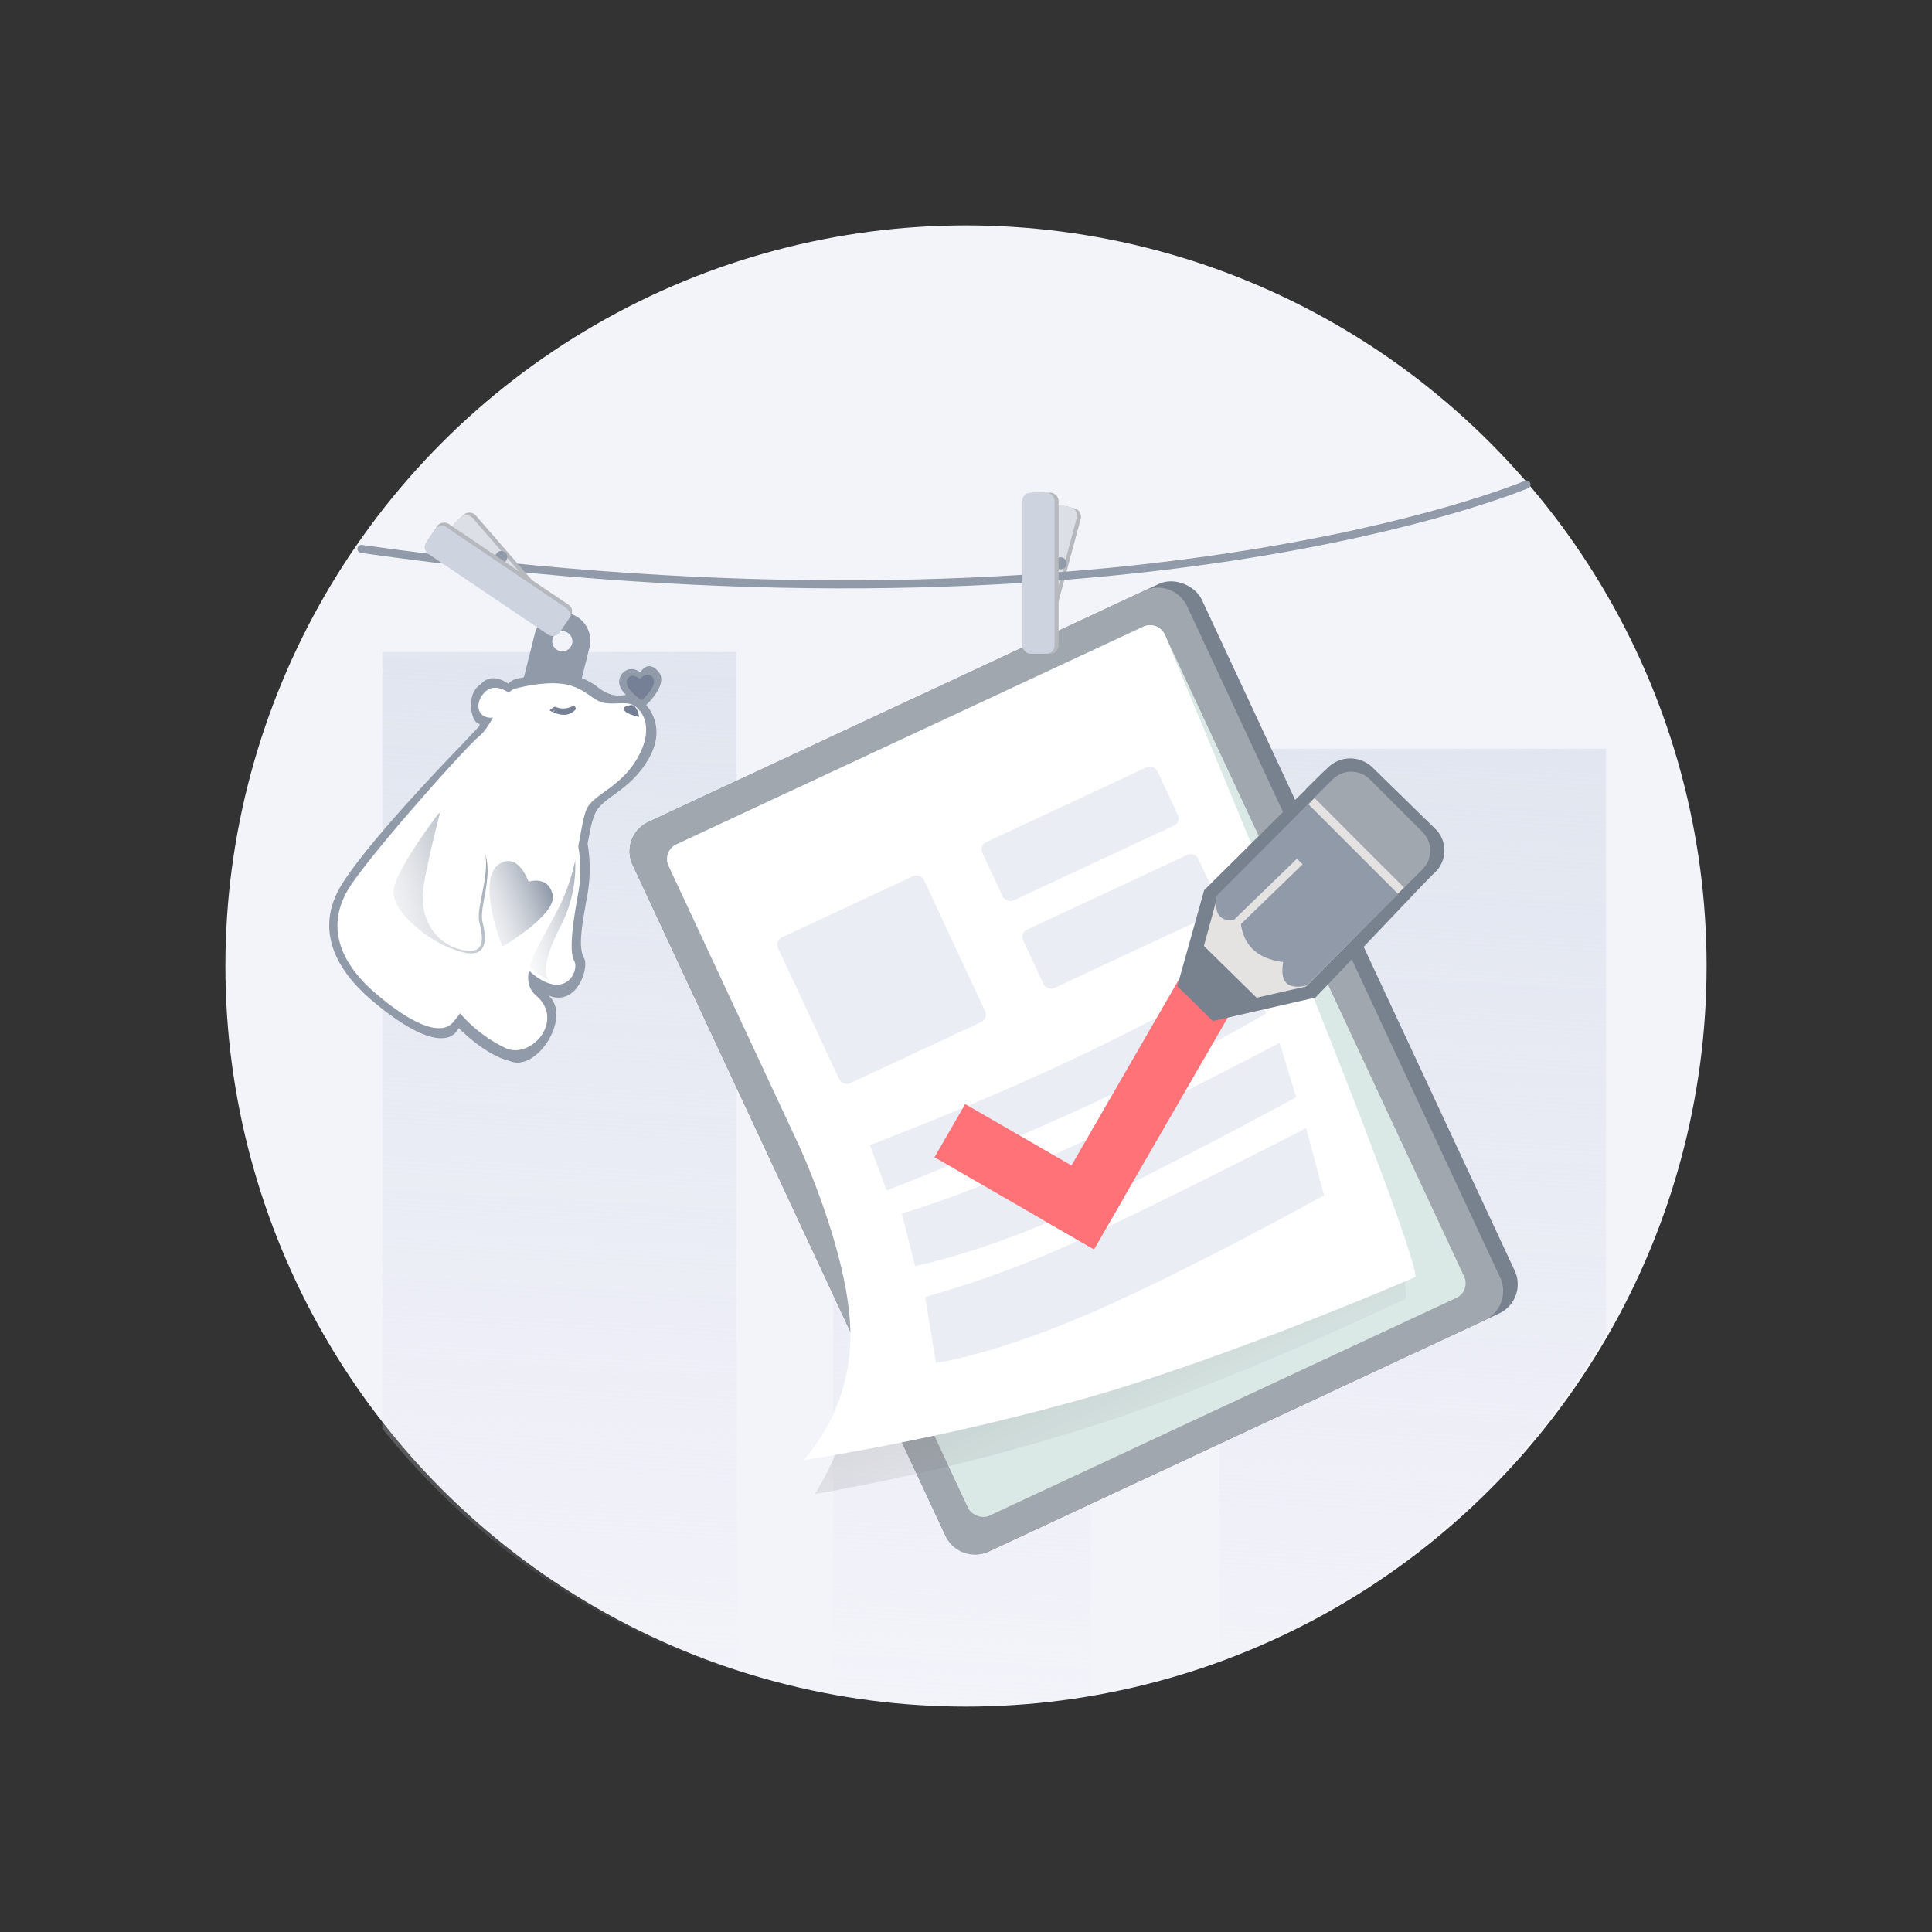 <svg xmlns="http://www.w3.org/2000/svg" xmlns:xlink="http://www.w3.org/1999/xlink" width="480" height="480" viewBox="0 0 480 480"><rect x="0" y="0" width="480" height="480" fill="#333333" stroke="none"/><defs><linearGradient id="a" x1="0.5" y1="1" x2="0.564" gradientUnits="objectBoundingBox"><stop offset="0" stop-color="#e0e5ef" stop-opacity="0"/><stop offset="1" stop-color="#e0e5ef"/></linearGradient><linearGradient id="b" x1="0.5" x2="0.5" y2="1" gradientUnits="objectBoundingBox"><stop offset="0" stop-color="#d5d5d5"/><stop offset="1" stop-color="#6b6b6b" stop-opacity="0.059"/></linearGradient><linearGradient id="c" x1="0.222" y1="1.105" x2="0.681" y2="0.152" gradientUnits="objectBoundingBox"><stop offset="0" stop-color="#fff" stop-opacity="0"/><stop offset="1" stop-color="#909aa9"/></linearGradient><linearGradient id="d" x1="-0.392" y1="1.144" x2="0.636" y2="0.061" xlink:href="#c"/><linearGradient id="e" x1="0.027" y1="1.117" x2="0.736" y2="0.141" xlink:href="#c"/></defs><g transform="translate(-135 -375)"><ellipse cx="184" cy="184" rx="184" ry="184" transform="translate(191 431)" fill="#f3f3fa"/><path d="M112,259.243V96h64V259.243a187.037,187.037,0,0,1-64,0ZM0,192.931V0H88V253.371A184.268,184.268,0,0,1,0,192.931ZM208,24h96V169.434a184.369,184.369,0,0,1-96,81.193Z" transform="translate(230 536.999)" fill="url(#a)"/><g transform="translate(267.046 592.758) rotate(-25)"><rect width="156" height="200" rx="8" transform="translate(24 0)" fill="#78818e"/><path d="M8,0H144a8,8,0,0,1,8,8V192a8,8,0,0,1-8,8H8a8,8,0,0,1-8-8V8A8,8,0,0,1,8,0Z" transform="translate(24 0)" fill="#a1a7af"/><rect width="136" height="184" rx="4" transform="translate(32 8)" fill="#dae8e6"/><path d="M36,0H164a4.065,4.065,0,0,1,4,4.127c-7,174.567-15.744,174.717-15.744,174.717s-42.41.678-80.745-3.834A527.118,527.118,0,0,1-1.085,160.8S16,150.623,24,132.053s8-49.52,8-49.52V4.127A4.065,4.065,0,0,1,36,0Z" transform="translate(0 8)" fill="url(#b)"/><path d="M36,0H164a4,4,0,0,1,4,4c-7,169.209-11,171-11,171s-47.75-1.25-85-7A628,628,0,0,1,0,152a47.176,47.176,0,0,0,24-24c8-18,8-48,8-48V4A4,4,0,0,1,36,0Z" transform="translate(0 8)" fill="#fff"/><rect width="40" height="40" rx="2" transform="translate(48 40)" fill="#ebedf5"/><rect width="48" height="16" rx="2" transform="translate(104 40)" fill="#ebedf5"/><rect width="48" height="16" rx="2" transform="translate(104 64)" fill="#ebedf5"/><path d="M1,0S27,2,53,2s52-2,52-2l-1,12s-21.25,2-47,2S0,12,0,12Z" transform="translate(47 96)" fill="#ebedf5"/><path d="M2.5,0s14,2.438,40,2.75,63-1.5,63-1.5l-2,14S68,17.5,42.5,17.5,0,13.25,0,13.25Z" transform="translate(45.5 114.75)" fill="#ebedf5"/><path d="M4.5,0A254.823,254.823,0,0,0,40,3.333C60,3.833,108,2,108,2l-3,17s-38.417,2.75-65,2S0,16,0,16Z" transform="translate(40 136)" fill="#ebedf5"/></g><g transform="matrix(0.966, 0.259, -0.259, 0.966, 397.282, 500.051)"><rect width="6" height="32" rx="2" transform="translate(1)" fill="#b5b9be"/><rect width="6" height="32" rx="2" fill="#dddfe6"/></g><circle cx="1.5" cy="1.5" r="1.5" transform="translate(397 513.452)" fill="#909aa9"/><path d="M-3331,1132c188.947,26.75,289.45-16,289.45-16" transform="translate(3555.8 -620.625)" fill="none" stroke="#909aa9" stroke-linecap="round" stroke-width="2"/><g transform="translate(389 497.405)"><rect width="8" height="40" rx="2" transform="translate(1)" fill="#b5b9be"/><rect width="8" height="40" rx="2" fill="#cdd3df"/></g><g transform="matrix(0.839, 0.545, -0.545, 0.839, 437.927, -8.055)"><path d="M1585.106,53.028a7,7,0,0,1-6.618-4.723l-5.209-15.128a7,7,0,1,1,13.237-4.558l5.209,15.128a7,7,0,0,1-6.619,9.281ZM1580,28.462a2.5,2.5,0,1,0,2.5,2.5A2.5,2.5,0,0,0,1580,28.462Z" transform="translate(-1421.502 512.538)" fill="#909aa9"/><g transform="translate(145.469 536.589)"><path d="M21.951,107.445C7.073,105.525.152,97.989,0,87.2S3.6,54.89,6.22,41.423c1.093-6.458,1.453-6.148,0-6.02S0,31.09,1.866,26.884C2.356,23.48,5.5,23,7.535,23.056a4.1,4.1,0,0,1,.717-1.737s5.013-5.761,10.315-8.273a16.5,16.5,0,0,1,8.1-1.366,10.154,10.154,0,0,0,4.121-.409c2.8-1.181,2.558-2.36,4.769-2.8s10.6.936,11.317,10.872c.7,9.679-4.572,14.545-3.687,19.125.421,2.181.861,3.139,2.5,7.188A36.867,36.867,0,0,1,52.564,56.34c3.049,7.235,5.116,12.177,7.875,13.625s6.04,14.584-6.882,12.558l-.065-.011c5.463-1.532,1.439-.386,4.2,0,8.188.64,8.587,17.883,1,18.952-5.937,2.063-14.9,0-14.9,0v-1c-.04,1.317.078,1.422,0,2.1-.371,3.243-4.3,5.521-12.878,5.521A70.728,70.728,0,0,1,21.951,107.445ZM29.876,5.84A2.986,2.986,0,0,1,33.5,2.9S33.189-.785,36.876.153c4.25.875,2.25,8.625,2.25,8.625s-1.483.875-1.567.875C36.683,9.653,29.814,10.278,29.876,5.84Z" transform="translate(0 0)" fill="#909aa9" stroke="rgba(0,0,0,0)" stroke-width="1"/><g transform="translate(2.001 2.09)"><g transform="translate(40.489 44.55)"><path d="M.779,0A31.23,31.23,0,0,1,7.865,10.425c2.772,6.6,5.877,13.459,8.386,14.78S19.945,35.237,8.2,33.389.779,0,.779,0Z" fill="#fff"/><path d="M.293,0A32.341,32.341,0,0,1,7.246,16.851c.847,8.628,2.933,13.332,5.151,13.016a12.659,12.659,0,0,1-5.991-.025C2.891,29.071-1.127.113.293,0Z" transform="translate(1.438 2.659)" fill="url(#c)"/></g><path d="M40.077,87.626a34.415,34.415,0,0,0,14.137,1.09c6.9-.975,8.727-13.747-.647-15.059C46.3,72.636,47.541,61.489,46.2,51.224S39.641,32.376,38.837,28.2s4.251-9.233,3.614-18.062C41.8,1.07,36.15-.344,34.143.061s-3.609,2.392-6.154,3.47S21.7,2.858,16.878,5.149,7.5,12.7,7.5,12.7c-2.009,2.561.4,10.648-.938,14.691S-.132,66.612,0,76.45,6.429,93.165,19.954,94.917s19.419-.606,19.856-4.448c.279-2.443,1.905-11.053-7.8-12.535-4.83-.74-7.363-1.347-7.363-1.347" transform="translate(0 8.494)" fill="#fff"/><path d="M0,1.594S.961.016,1.726,0c1.313-.026,2.7,1.631,2.7,1.631S.043,3.365,0,1.594Z" transform="translate(32.843 8.554)" fill="#757f95"/><path d="M4.9.072C2.845-.464,2.622,2.158,2.622,2.158S-.268,1.844.02,3.9C.377,6.466,5.851,6.344,5.851,6.344S7.4.728,4.9.072Z" transform="translate(29.714 0)" fill="#757f95"/><path d="M6.817.178S.728-1.16.062,3.5,4.243,11,7.718,4.1" transform="translate(1.634 22.772)" fill="#fff"/><path d="M.411,0s-1.45,17.9,1.1,22.385c2.3,4.044,10.662,5.138,16.755,4.63a25.038,25.038,0,0,0,6.013-1.246c6.068-2.157,2.831-6.2,0-8.893S20.54,6.531,15.686,2.375" transform="translate(8.172 57.25)" fill="url(#d)"/><path d="M4.7,0A.6.6,0,0,0,4.18.31v0L4.17.322A4.814,4.814,0,0,1,.943,2.645l-.019,0,0,0a.6.6,0,0,0-.509.5l-.011,0L0,4.226s.341-.014.842-.088L.9,3.831l.11-.584v.865c.188-.031.389-.073.6-.121V3.243l.064.454.037.268A5.609,5.609,0,0,0,4.1,2.828,4.083,4.083,0,0,0,5.251.851C5.291.7,5.305.6,5.305.6A.6.6,0,0,0,4.7,0Z" transform="translate(17.708 16.722)" fill="#757f95"/><path d="M15.643,1.542c-3.6-3.507-6.766.555-6.766.555s-6.2-4.888-8.5.26c-2.873,6.422,11.8,16.794,11.8,16.794S19.326,5.132,15.643,1.542Z" transform="translate(27.658 57.366)" fill="url(#e)"/><path d="M0,0S5.02,15.274,7.571,19.76c3.236,5.688,9.468,8.51,15.533,6.355s2.831-5.527,0-8.223S19.03,6.1,14.175,1.947" transform="translate(8.621 56.615)" fill="#fff"/></g></g></g><g transform="translate(239.735 501.489)"><g transform="matrix(0.755, -0.656, 0.656, 0.755, 6.82, 4.592)"><rect width="6" height="32" rx="2" transform="translate(1)" fill="#b5b9be"/><rect width="6" height="32" rx="2" fill="#dddfe6"/></g><circle cx="1.5" cy="1.5" r="1.5" transform="translate(17.738 12.298) rotate(-56)" fill="#909aa9"/><g transform="translate(0 9.983) rotate(-56)"><rect width="8" height="40" rx="2" transform="translate(1)" fill="#b5b9be"/><rect width="8" height="40" rx="2" fill="#cdd3df"/></g></g><g transform="translate(401.477 603.089) rotate(30)"><rect width="45.744" height="15.248" transform="translate(0 53.368)" fill="#ff7278"/><rect width="68.616" height="15.248" transform="translate(45.744) rotate(90)" fill="#ff7278"/></g><path d="M134.011,161.88l-6.667,23.833,8.833,8.667,25.5-5.833,28.738-30.229L164.264,131.88Z" transform="translate(300.156 434.287)" fill="#78818e"/><path d="M135.344,155.3l-6.5,23.845,4.286,4.143,24.214-5.488,25.333-25.583L160.511,129.88Z" transform="translate(302.156 442.287)" fill="#e5e2e2"/><path d="M182.7,150.552l4.6-4.6a6.537,6.537,0,0,0,0-9.192l-13.148-13.148a6.537,6.537,0,0,0-9.192,0l-4.6,4.6Zm-18.983-14.068,10.671,10.671,5.835,5.835-22.74,22.74c-5.4,1.159-6.554-1.479-5.835-5.835-5.475-.759-9.552-3.2-10.511-9.432L156.487,145.6l-1.4-1.4-15.746,15.266c-3.956.32-4.8-2.238-4.2-6.075l22.74-22.74Z" transform="translate(302.156 444.132)" fill="#909aa9"/><path d="M182.7,150.552l4.6-4.6a6.537,6.537,0,0,0,0-9.192l-13.148-13.148a6.537,6.537,0,0,0-9.192,0l-4.6,4.6Z" transform="translate(302.156 444.067)" fill="#78818e"/><path d="M131.844,167.63l-3.332,11.577,4.476,4.476,12.356-2.8Z" transform="translate(302.156 442.287)" fill="#78818e"/><path d="M186.977,155.3l5.475-5.353a7.493,7.493,0,0,0,0-10.706l-15.663-15.314a7.914,7.914,0,0,0-10.95,0l-5.475,5.353Z" transform="translate(299.156 441.701)" fill="#78818e"/><path d="M182.7,150.552l4.6-4.6a6.537,6.537,0,0,0,0-9.192l-13.148-13.148a6.537,6.537,0,0,0-9.192,0l-4.6,4.6Z" transform="translate(301.156 444.995)" fill="#a1a7af"/></g></svg>